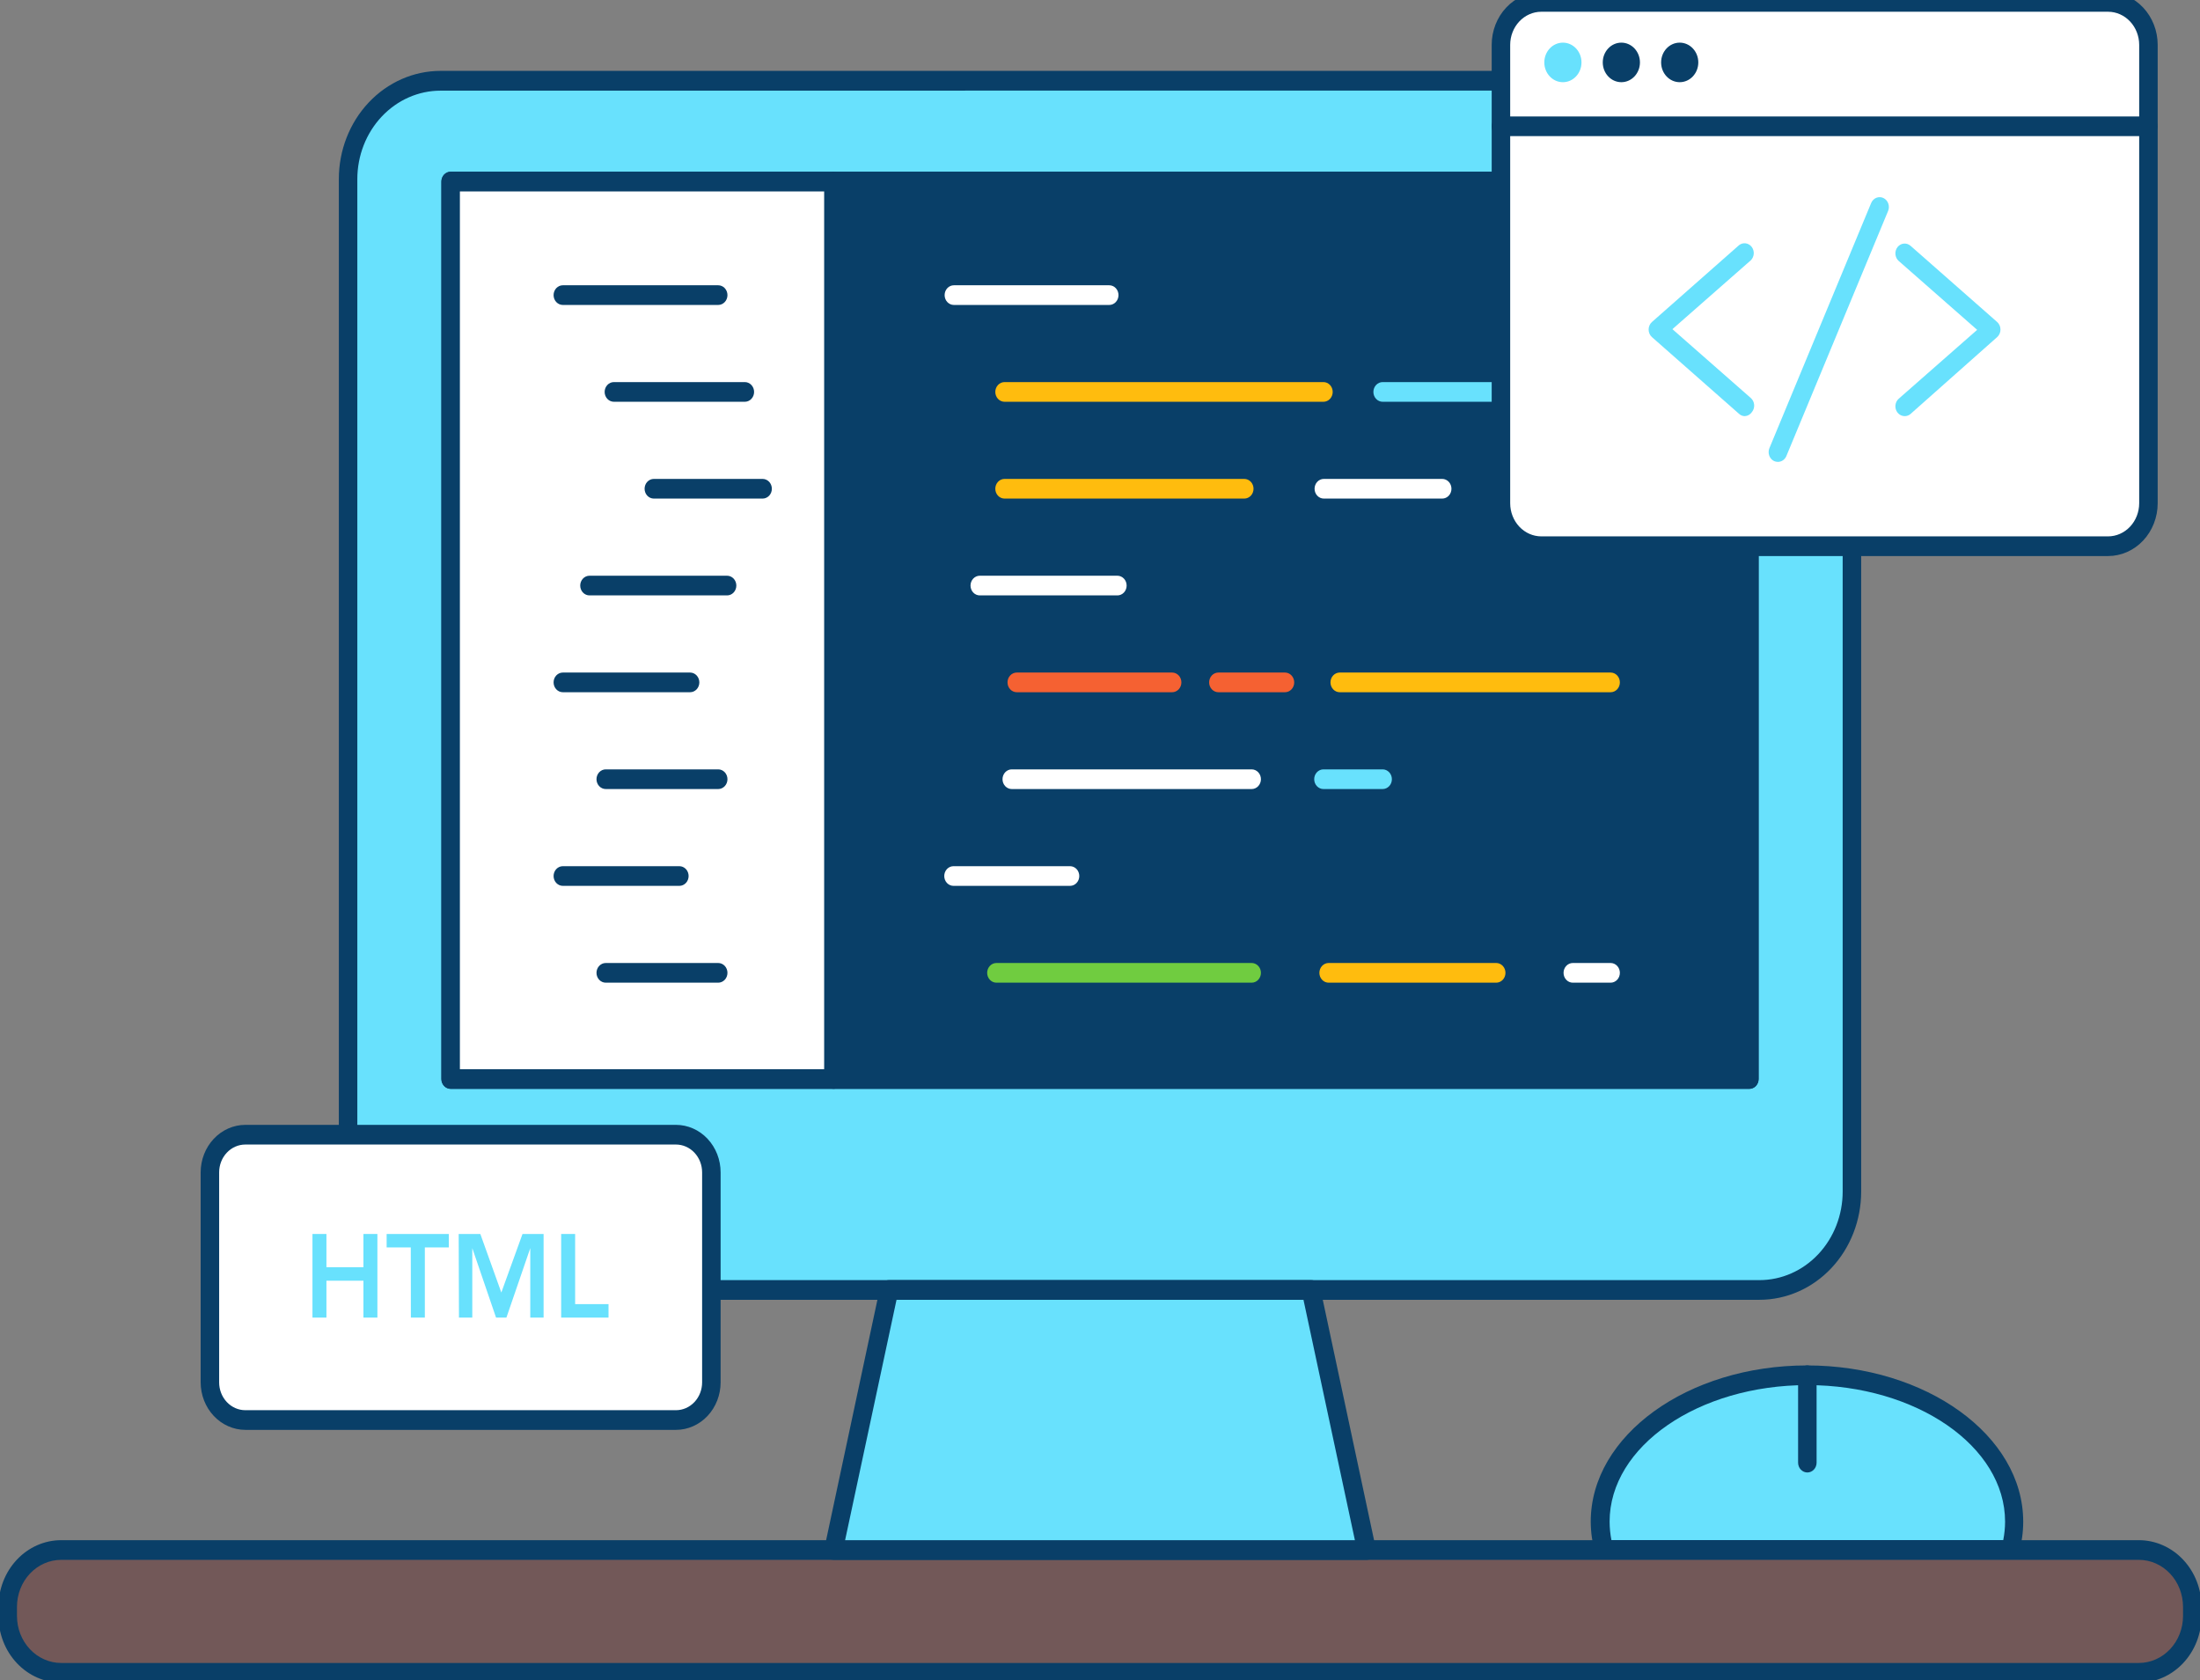 <svg width="402" height="307" viewBox="0 0 402 307" fill="none" xmlns="http://www.w3.org/2000/svg">
<rect x="0" y="0" width="402" height="307" fill="#808080" stroke="none"/>
<g clip-path="url(#clip0)">
<path d="M367.364 283.215C367.828 281.534 368.067 279.791 368.073 278.038C368.073 263.26 351.173 251.286 330.251 251.286C309.329 251.286 292.429 263.26 292.429 278.038C292.432 279.792 292.677 281.537 293.156 283.215H367.364Z" fill="#68E1FD"/>
<path d="M367.364 285.013H293.156C292.779 285.029 292.407 284.91 292.101 284.676C291.795 284.441 291.571 284.104 291.466 283.719C290.947 281.875 290.68 279.962 290.671 278.038C290.671 262.289 308.4 249.489 330.184 249.489C351.968 249.489 369.696 262.289 369.696 278.038C369.696 279.963 369.428 281.877 368.901 283.719C368.804 284.078 368.603 284.396 368.327 284.628C368.051 284.86 367.715 284.994 367.364 285.013V285.013ZM294.457 281.418H366.045C366.265 280.306 366.379 279.174 366.383 278.038C366.383 264.267 350.176 253.084 330.251 253.084C310.326 253.084 294.119 264.267 294.119 278.038C294.124 279.174 294.237 280.306 294.457 281.418Z" fill="#093F68"/>
<path d="M330.251 269.049C329.803 269.049 329.373 268.859 329.056 268.522C328.739 268.185 328.561 267.728 328.561 267.251V251.286C328.561 250.81 328.739 250.352 329.056 250.015C329.373 249.678 329.803 249.489 330.251 249.489C330.699 249.489 331.129 249.678 331.446 250.015C331.763 250.352 331.941 250.81 331.941 251.286V267.251C331.941 267.728 331.763 268.185 331.446 268.522C331.129 268.859 330.699 269.049 330.251 269.049Z" fill="#093F68"/>
<path d="M390.838 283.215H11.162C5.777 283.215 1.411 287.86 1.411 293.589V295.279C1.411 301.008 5.777 305.652 11.162 305.652H390.838C396.223 305.652 400.589 301.008 400.589 295.279V293.589C400.589 287.86 396.223 283.215 390.838 283.215Z" fill="#725858"/>
<path d="M390.838 307.45H11.162C8.129 307.445 5.222 306.161 3.077 303.88C0.932 301.598 -0.275 298.505 -0.279 295.279V293.589C-0.275 290.362 0.932 287.269 3.077 284.988C5.222 282.706 8.129 281.422 11.162 281.418H390.838C393.871 281.422 396.778 282.706 398.923 284.988C401.068 287.269 402.275 290.362 402.279 293.589V295.279C402.275 298.505 401.068 301.598 398.923 303.88C396.778 306.161 393.871 307.445 390.838 307.45V307.45ZM11.162 285.013C9.026 285.018 6.978 285.923 5.467 287.53C3.956 289.137 3.105 291.316 3.101 293.589V295.279C3.105 297.552 3.956 299.73 5.467 301.337C6.978 302.944 9.026 303.85 11.162 303.854H390.838C392.974 303.85 395.022 302.944 396.533 301.337C398.044 299.73 398.895 297.552 398.899 295.279V293.589C398.895 291.316 398.044 289.137 396.533 287.53C395.022 285.923 392.974 285.018 390.838 285.013H11.162Z" fill="#093F68"/>
<path d="M321.497 14.766H80.503C71.179 14.766 63.62 22.807 63.62 32.727V217.739C63.62 227.658 71.179 235.699 80.503 235.699H321.497C330.821 235.699 338.38 227.658 338.38 217.739V32.727C338.38 22.807 330.821 14.766 321.497 14.766Z" fill="#68E1FD"/>
<path d="M321.497 237.497H80.503C75.573 237.497 70.844 235.414 67.358 231.705C63.872 227.996 61.913 222.966 61.913 217.721V32.727C61.913 27.482 63.872 22.451 67.358 18.743C70.844 15.034 75.573 12.951 80.503 12.951H321.497C326.427 12.951 331.156 15.034 334.642 18.743C338.128 22.451 340.087 27.482 340.087 32.727V217.721C340.087 222.966 338.128 227.996 334.642 231.705C331.156 235.414 326.427 237.497 321.497 237.497ZM80.503 16.564C76.469 16.564 72.6 18.269 69.748 21.303C66.895 24.338 65.293 28.453 65.293 32.745V217.721C65.293 222.012 66.895 226.128 69.748 229.162C72.6 232.197 76.469 233.901 80.503 233.901H321.497C325.531 233.901 329.4 232.197 332.252 229.162C335.105 226.128 336.707 222.012 336.707 217.721V32.727C336.707 28.435 335.105 24.32 332.252 21.285C329.4 18.251 325.531 16.546 321.497 16.546L80.503 16.564Z" fill="#093F68"/>
<path d="M249.706 283.215H152.294L162.468 235.699H239.532L249.706 283.215Z" fill="#68E1FD"/>
<path d="M249.706 285.013H152.294C152.04 285.012 151.79 284.95 151.562 284.832C151.334 284.713 151.133 284.542 150.976 284.33C150.82 284.12 150.71 283.875 150.655 283.614C150.599 283.352 150.599 283.081 150.655 282.82L160.795 235.304C160.881 234.898 161.096 234.537 161.404 234.281C161.712 234.025 162.094 233.891 162.485 233.901H239.549C239.94 233.891 240.321 234.025 240.63 234.281C240.938 234.537 241.153 234.898 241.239 235.304L251.379 282.82C251.435 283.081 251.435 283.352 251.379 283.614C251.323 283.875 251.214 284.12 251.058 284.33C250.897 284.547 250.691 284.721 250.457 284.839C250.222 284.958 249.965 285.017 249.706 285.013ZM154.424 281.418H247.576L238.18 237.497H163.82L154.424 281.418Z" fill="#093F68"/>
<path d="M319.638 33.176H82.345V197.154H319.638V33.176Z" fill="white"/>
<path d="M319.655 198.952H82.345C81.897 198.952 81.467 198.763 81.15 198.425C80.833 198.088 80.655 197.631 80.655 197.154V33.176C80.655 32.699 80.833 32.242 81.15 31.905C81.467 31.567 81.897 31.378 82.345 31.378H319.655C320.103 31.378 320.533 31.567 320.85 31.905C321.167 32.242 321.345 32.699 321.345 33.176V197.154C321.345 197.631 321.167 198.088 320.85 198.425C320.533 198.763 320.103 198.952 319.655 198.952ZM84.035 195.356H317.965V34.974H84.035V195.356Z" fill="#093F68"/>
<path d="M152.294 33.176H82.345V197.154H152.294V33.176Z" fill="white"/>
<path d="M152.294 198.952H82.345C81.897 198.952 81.467 198.763 81.15 198.425C80.833 198.088 80.655 197.631 80.655 197.154V33.176C80.655 32.699 80.833 32.242 81.15 31.905C81.467 31.567 81.897 31.378 82.345 31.378H152.294C152.742 31.378 153.172 31.567 153.489 31.905C153.806 32.242 153.984 32.699 153.984 33.176V197.154C153.984 197.631 153.806 198.088 153.489 198.425C153.172 198.763 152.742 198.952 152.294 198.952ZM84.035 195.356H150.604V34.974H84.035V195.356Z" fill="#093F68"/>
<path d="M319.638 33.176H152.294V197.154H319.638V33.176Z" fill="#093F68"/>
<path d="M319.655 198.952H152.345C151.897 198.952 151.467 198.763 151.15 198.425C150.833 198.088 150.655 197.631 150.655 197.154V33.176C150.655 32.699 150.833 32.242 151.15 31.905C151.467 31.567 151.897 31.378 152.345 31.378H319.655C320.103 31.378 320.533 31.567 320.85 31.905C321.167 32.242 321.345 32.699 321.345 33.176V197.154C321.345 197.631 321.167 198.088 320.85 198.425C320.533 198.763 320.103 198.952 319.655 198.952ZM154.035 195.356H317.965V34.974H154.035V195.356Z" fill="#093F68"/>
<path d="M131.237 55.721H102.845C102.397 55.721 101.967 55.531 101.65 55.194C101.333 54.857 101.155 54.4 101.155 53.923C101.155 53.446 101.333 52.989 101.65 52.651C101.967 52.314 102.397 52.125 102.845 52.125H131.237C131.685 52.125 132.115 52.314 132.432 52.651C132.749 52.989 132.927 53.446 132.927 53.923C132.927 54.4 132.749 54.857 132.432 55.194C132.115 55.531 131.685 55.721 131.237 55.721Z" fill="#093F68"/>
<path d="M136.104 73.411H112.174C111.725 73.411 111.296 73.222 110.979 72.884C110.662 72.547 110.484 72.09 110.484 71.613C110.484 71.136 110.662 70.679 110.979 70.342C111.296 70.005 111.725 69.815 112.174 69.815H136.104C136.552 69.815 136.982 70.005 137.299 70.342C137.616 70.679 137.794 71.136 137.794 71.613C137.794 72.09 137.616 72.547 137.299 72.884C136.982 73.222 136.552 73.411 136.104 73.411Z" fill="#093F68"/>
<path d="M139.349 91.101H119.474C119.026 91.101 118.596 90.912 118.279 90.575C117.962 90.238 117.784 89.78 117.784 89.304C117.784 88.827 117.962 88.37 118.279 88.032C118.596 87.695 119.026 87.506 119.474 87.506H139.349C139.797 87.506 140.227 87.695 140.544 88.032C140.861 88.37 141.039 88.827 141.039 89.304C141.039 89.78 140.861 90.238 140.544 90.575C140.227 90.912 139.797 91.101 139.349 91.101V91.101Z" fill="#093F68"/>
<path d="M132.859 108.792H107.712C107.264 108.792 106.834 108.602 106.517 108.265C106.2 107.928 106.022 107.471 106.022 106.994C106.022 106.517 106.2 106.06 106.517 105.723C106.834 105.386 107.264 105.196 107.712 105.196H132.859C133.307 105.196 133.737 105.386 134.054 105.723C134.371 106.06 134.549 106.517 134.549 106.994C134.549 107.471 134.371 107.928 134.054 108.265C133.737 108.602 133.307 108.792 132.859 108.792Z" fill="#093F68"/>
<path d="M126.099 126.482H102.845C102.397 126.482 101.967 126.293 101.65 125.956C101.333 125.619 101.155 125.161 101.155 124.685C101.155 124.208 101.333 123.75 101.65 123.413C101.967 123.076 102.397 122.887 102.845 122.887H126.099C126.547 122.887 126.977 123.076 127.294 123.413C127.611 123.75 127.789 124.208 127.789 124.685C127.789 125.161 127.611 125.619 127.294 125.956C126.977 126.293 126.547 126.482 126.099 126.482V126.482Z" fill="#093F68"/>
<path d="M131.237 144.173H110.686C110.238 144.173 109.808 143.983 109.491 143.646C109.174 143.309 108.996 142.852 108.996 142.375C108.996 141.898 109.174 141.441 109.491 141.104C109.808 140.767 110.238 140.577 110.686 140.577H131.237C131.685 140.577 132.115 140.767 132.432 141.104C132.749 141.441 132.927 141.898 132.927 142.375C132.927 142.852 132.749 143.309 132.432 143.646C132.115 143.983 131.685 144.173 131.237 144.173Z" fill="#093F68"/>
<path d="M124.139 161.863H102.845C102.397 161.863 101.967 161.674 101.65 161.337C101.333 160.999 101.155 160.542 101.155 160.065C101.155 159.589 101.333 159.131 101.65 158.794C101.967 158.457 102.397 158.268 102.845 158.268H124.139C124.587 158.268 125.017 158.457 125.334 158.794C125.651 159.131 125.829 159.589 125.829 160.065C125.829 160.542 125.651 160.999 125.334 161.337C125.017 161.674 124.587 161.863 124.139 161.863Z" fill="#093F68"/>
<path d="M131.237 179.554H110.686C110.238 179.554 109.808 179.364 109.491 179.027C109.174 178.69 108.996 178.233 108.996 177.756C108.996 177.279 109.174 176.822 109.491 176.485C109.808 176.147 110.238 175.958 110.686 175.958H131.237C131.685 175.958 132.115 176.147 132.432 176.485C132.749 176.822 132.927 177.279 132.927 177.756C132.927 178.233 132.749 178.69 132.432 179.027C132.115 179.364 131.685 179.554 131.237 179.554Z" fill="#093F68"/>
<path d="M202.69 55.721H174.298C173.85 55.721 173.42 55.531 173.103 55.194C172.786 54.857 172.608 54.4 172.608 53.923C172.608 53.446 172.786 52.989 173.103 52.651C173.42 52.314 173.85 52.125 174.298 52.125H202.69C203.138 52.125 203.568 52.314 203.885 52.651C204.202 52.989 204.38 53.446 204.38 53.923C204.38 54.4 204.202 54.857 203.885 55.194C203.568 55.531 203.138 55.721 202.69 55.721Z" fill="white"/>
<path d="M241.83 73.411H183.559C183.111 73.411 182.681 73.222 182.364 72.884C182.047 72.547 181.869 72.09 181.869 71.613C181.869 71.136 182.047 70.679 182.364 70.342C182.681 70.005 183.111 69.815 183.559 69.815H241.83C242.279 69.815 242.708 70.005 243.025 70.342C243.342 70.679 243.52 71.136 243.52 71.613C243.52 72.09 243.342 72.547 243.025 72.884C242.708 73.222 242.279 73.411 241.83 73.411Z" fill="#FFBC0E"/>
<path d="M227.364 91.101H183.559C183.111 91.101 182.681 90.912 182.364 90.575C182.047 90.238 181.869 89.78 181.869 89.304C181.869 88.827 182.047 88.37 182.364 88.032C182.681 87.695 183.111 87.506 183.559 87.506H227.364C227.812 87.506 228.242 87.695 228.559 88.032C228.876 88.37 229.054 88.827 229.054 89.304C229.054 89.78 228.876 90.238 228.559 90.575C228.242 90.912 227.812 91.101 227.364 91.101Z" fill="#FFBC0E"/>
<path d="M204.245 108.792H179.03C178.582 108.792 178.152 108.602 177.835 108.265C177.518 107.928 177.34 107.471 177.34 106.994C177.34 106.517 177.518 106.06 177.835 105.723C178.152 105.386 178.582 105.196 179.03 105.196H204.177C204.625 105.196 205.055 105.386 205.372 105.723C205.689 106.06 205.867 106.517 205.867 106.994C205.867 107.471 205.689 107.928 205.372 108.265C205.055 108.602 204.625 108.792 204.177 108.792H204.245Z" fill="white"/>
<path d="M214.25 126.482H185.79C185.342 126.482 184.912 126.293 184.595 125.956C184.278 125.619 184.1 125.161 184.1 124.685C184.1 124.208 184.278 123.75 184.595 123.413C184.912 123.076 185.342 122.887 185.79 122.887H214.182C214.63 122.887 215.06 123.076 215.377 123.413C215.694 123.75 215.872 124.208 215.872 124.685C215.872 125.161 215.694 125.619 215.377 125.956C215.06 126.293 214.63 126.482 214.182 126.482H214.25Z" fill="#F56132"/>
<path d="M228.716 144.173H184.877C184.429 144.173 183.999 143.983 183.682 143.646C183.365 143.309 183.187 142.852 183.187 142.375C183.187 141.898 183.365 141.441 183.682 141.104C183.999 140.767 184.429 140.577 184.877 140.577H228.716C229.164 140.577 229.594 140.767 229.911 141.104C230.228 141.441 230.406 141.898 230.406 142.375C230.406 142.852 230.228 143.309 229.911 143.646C229.594 143.983 229.164 144.173 228.716 144.173Z" fill="white"/>
<path d="M195.524 161.863H174.23C173.782 161.863 173.352 161.674 173.035 161.337C172.718 160.999 172.54 160.542 172.54 160.065C172.54 159.589 172.718 159.131 173.035 158.794C173.352 158.457 173.782 158.268 174.23 158.268H195.524C195.973 158.268 196.402 158.457 196.719 158.794C197.036 159.131 197.214 159.589 197.214 160.065C197.214 160.542 197.036 160.999 196.719 161.337C196.402 161.674 195.973 161.863 195.524 161.863Z" fill="white"/>
<path d="M228.716 179.554H182.072C181.624 179.554 181.194 179.364 180.877 179.027C180.56 178.69 180.382 178.233 180.382 177.756C180.382 177.279 180.56 176.822 180.877 176.485C181.194 176.147 181.624 175.958 182.072 175.958H228.716C229.164 175.958 229.594 176.147 229.911 176.485C230.228 176.822 230.406 177.279 230.406 177.756C230.406 178.233 230.228 178.69 229.911 179.027C229.594 179.364 229.164 179.554 228.716 179.554Z" fill="#70CC40"/>
<path d="M273.4 179.554H242.777C242.329 179.554 241.899 179.364 241.582 179.027C241.265 178.69 241.087 178.233 241.087 177.756C241.087 177.279 241.265 176.822 241.582 176.485C241.899 176.147 242.329 175.958 242.777 175.958H273.4C273.848 175.958 274.278 176.147 274.595 176.485C274.912 176.822 275.09 177.279 275.09 177.756C275.09 178.233 274.912 178.69 274.595 179.027C274.278 179.364 273.848 179.554 273.4 179.554Z" fill="#FFBC0E"/>
<path d="M263.53 91.101H241.898C241.45 91.101 241.02 90.912 240.703 90.575C240.386 90.238 240.208 89.78 240.208 89.304C240.208 88.827 240.386 88.37 240.703 88.032C241.02 87.695 241.45 87.506 241.898 87.506H263.53C263.978 87.506 264.408 87.695 264.725 88.032C265.042 88.37 265.22 88.827 265.22 89.304C265.22 89.78 265.042 90.238 264.725 90.575C264.408 90.912 263.978 91.101 263.53 91.101Z" fill="white"/>
<path d="M294.305 73.411H252.646C252.198 73.411 251.768 73.222 251.451 72.884C251.134 72.547 250.956 72.09 250.956 71.613C250.956 71.136 251.134 70.679 251.451 70.342C251.768 70.005 252.198 69.815 252.646 69.815H294.305C294.753 69.815 295.183 70.005 295.5 70.342C295.817 70.679 295.995 71.136 295.995 71.613C295.995 72.09 295.817 72.547 295.5 72.884C295.183 73.222 294.753 73.411 294.305 73.411Z" fill="#68E1FD"/>
<path d="M287.393 91.101H275.225C274.777 91.101 274.347 90.912 274.03 90.575C273.713 90.238 273.535 89.78 273.535 89.304C273.535 88.827 273.713 88.37 274.03 88.032C274.347 87.695 274.777 87.506 275.225 87.506H287.393C287.841 87.506 288.271 87.695 288.588 88.032C288.905 88.37 289.083 88.827 289.083 89.304C289.083 89.78 288.905 90.238 288.588 90.575C288.271 90.912 287.841 91.101 287.393 91.101Z" fill="#F56132"/>
<path d="M234.8 126.482H222.632C222.184 126.482 221.754 126.293 221.437 125.956C221.12 125.619 220.942 125.161 220.942 124.685C220.942 124.208 221.12 123.75 221.437 123.413C221.754 123.076 222.184 122.887 222.632 122.887H234.8C235.248 122.887 235.678 123.076 235.995 123.413C236.312 123.75 236.49 124.208 236.49 124.685C236.49 125.161 236.312 125.619 235.995 125.956C235.678 126.293 235.248 126.482 234.8 126.482Z" fill="#F56132"/>
<path d="M294.305 126.482H244.805C244.357 126.482 243.927 126.293 243.61 125.956C243.293 125.619 243.115 125.161 243.115 124.685C243.115 124.208 243.293 123.75 243.61 123.413C243.927 123.076 244.357 122.887 244.805 122.887H294.305C294.753 122.887 295.183 123.076 295.5 123.413C295.817 123.75 295.995 124.208 295.995 124.685C295.995 125.161 295.817 125.619 295.5 125.956C295.183 126.293 294.753 126.482 294.305 126.482V126.482Z" fill="#FFBC0E"/>
<path d="M252.646 144.173H241.83C241.382 144.173 240.952 143.983 240.635 143.646C240.318 143.309 240.14 142.852 240.14 142.375C240.14 141.898 240.318 141.441 240.635 141.104C240.952 140.767 241.382 140.577 241.83 140.577H252.646C253.095 140.577 253.524 140.767 253.841 141.104C254.158 141.441 254.336 141.898 254.336 142.375C254.336 142.852 254.158 143.309 253.841 143.646C253.524 143.983 253.095 144.173 252.646 144.173Z" fill="#68E1FD"/>
<path d="M294.305 179.554H287.393C286.945 179.554 286.515 179.364 286.198 179.027C285.881 178.69 285.703 178.233 285.703 177.756C285.703 177.279 285.881 176.822 286.198 176.485C286.515 176.147 286.945 175.958 287.393 175.958H294.305C294.753 175.958 295.183 176.147 295.5 176.485C295.817 176.822 295.995 177.279 295.995 177.756C295.995 178.233 295.817 178.69 295.5 179.027C295.183 179.364 294.753 179.554 294.305 179.554Z" fill="white"/>
<path d="M385.176 0.348H281.63C277.56 0.348 274.262 3.857 274.262 8.186V91.964C274.262 96.293 277.56 99.803 281.63 99.803H385.176C389.246 99.803 392.545 96.293 392.545 91.964V8.186C392.545 3.857 389.246 0.348 385.176 0.348Z" fill="white"/>
<path d="M385.21 101.601H281.63C279.229 101.596 276.927 100.579 275.23 98.773C273.532 96.967 272.576 94.519 272.572 91.964V8.186C272.576 5.632 273.532 3.184 275.23 1.378C276.927 -0.428 279.229 -1.445 281.63 -1.45H385.21C387.611 -1.445 389.912 -0.428 391.61 1.378C393.308 3.184 394.264 5.632 394.268 8.186V91.964C394.264 94.519 393.308 96.967 391.61 98.773C389.912 100.579 387.611 101.596 385.21 101.601V101.601ZM281.63 2.146C280.125 2.15 278.684 2.788 277.62 3.92C276.556 5.052 275.956 6.586 275.952 8.186V91.964C275.956 93.565 276.556 95.099 277.62 96.231C278.684 97.362 280.125 98 281.63 98.005H385.21C386.715 98 388.156 97.362 389.22 96.231C390.284 95.099 390.884 93.565 390.888 91.964V8.186C390.884 6.586 390.284 5.052 389.22 3.92C388.156 2.788 386.715 2.15 385.21 2.146H281.63Z" fill="#093F68"/>
<path d="M392.545 24.87H274.245C273.796 24.87 273.366 24.681 273.05 24.343C272.733 24.006 272.555 23.549 272.555 23.072C272.555 22.596 272.733 22.138 273.05 21.801C273.366 21.464 273.796 21.274 274.245 21.274H392.545C392.993 21.274 393.423 21.464 393.74 21.801C394.057 22.138 394.235 22.596 394.235 23.072C394.235 23.549 394.057 24.006 393.74 24.343C393.423 24.681 392.993 24.87 392.545 24.87Z" fill="#093F68"/>
<path d="M285.585 15.018C287.461 15.018 288.981 13.4 288.981 11.405C288.981 9.409 287.461 7.791 285.585 7.791C283.708 7.791 282.188 9.409 282.188 11.405C282.188 13.4 283.708 15.018 285.585 15.018Z" fill="#68E1FD"/>
<path d="M296.265 15.018C298.141 15.018 299.662 13.4 299.662 11.405C299.662 9.409 298.141 7.791 296.265 7.791C294.389 7.791 292.868 9.409 292.868 11.405C292.868 13.4 294.389 15.018 296.265 15.018Z" fill="#093F68"/>
<path d="M306.929 15.018C308.805 15.018 310.326 13.4 310.326 11.405C310.326 9.409 308.805 7.791 306.929 7.791C305.053 7.791 303.532 9.409 303.532 11.405C303.532 13.4 305.053 15.018 306.929 15.018Z" fill="#093F68"/>
<path d="M318.844 76.036C318.453 76.042 318.074 75.895 317.779 75.622L301.859 61.599C301.668 61.431 301.514 61.219 301.408 60.98C301.302 60.741 301.248 60.479 301.248 60.215C301.248 59.951 301.302 59.69 301.408 59.45C301.514 59.211 301.668 58.999 301.859 58.831L317.779 44.79C318.127 44.521 318.558 44.404 318.985 44.462C319.412 44.52 319.801 44.749 320.075 45.102C320.348 45.454 320.485 45.905 320.458 46.361C320.43 46.818 320.239 47.246 319.925 47.558L305.594 60.143L319.925 72.728C320.096 72.879 320.238 73.064 320.342 73.273C320.445 73.482 320.509 73.711 320.53 73.947C320.55 74.182 320.527 74.42 320.461 74.645C320.395 74.871 320.287 75.081 320.145 75.263C319.998 75.489 319.804 75.676 319.579 75.81C319.353 75.944 319.102 76.021 318.844 76.036Z" fill="#68E1FD"/>
<path d="M348.03 76.036C347.782 76.036 347.536 75.978 347.312 75.867C347.087 75.755 346.888 75.591 346.729 75.388C346.586 75.207 346.479 74.997 346.413 74.771C346.347 74.546 346.324 74.308 346.344 74.073C346.365 73.837 346.428 73.608 346.532 73.399C346.636 73.19 346.777 73.004 346.948 72.854L361.28 60.269L346.948 47.684C346.778 47.533 346.636 47.348 346.533 47.139C346.429 46.929 346.366 46.701 346.345 46.465C346.325 46.23 346.348 45.992 346.414 45.767C346.48 45.541 346.587 45.331 346.729 45.149C346.871 44.968 347.045 44.817 347.242 44.707C347.438 44.597 347.653 44.529 347.875 44.508C348.096 44.486 348.319 44.511 348.531 44.581C348.744 44.651 348.941 44.764 349.112 44.916L364.93 58.831C365.121 58.999 365.276 59.211 365.381 59.45C365.487 59.69 365.542 59.951 365.542 60.215C365.542 60.479 365.487 60.74 365.381 60.98C365.276 61.219 365.121 61.431 364.93 61.599L349.044 75.694C348.749 75.921 348.394 76.041 348.03 76.036V76.036Z" fill="#68E1FD"/>
<path d="M324.86 84.395C324.628 84.391 324.399 84.343 324.184 84.252C323.981 84.156 323.797 84.019 323.644 83.848C323.491 83.677 323.371 83.476 323.291 83.255C323.211 83.035 323.172 82.8 323.178 82.564C323.183 82.327 323.232 82.095 323.322 81.879L341.912 37.095C342.002 36.879 342.131 36.684 342.292 36.521C342.452 36.358 342.642 36.23 342.849 36.145C343.056 36.06 343.277 36.019 343.499 36.025C343.721 36.03 343.94 36.083 344.143 36.178C344.346 36.274 344.53 36.411 344.683 36.582C344.836 36.753 344.956 36.954 345.036 37.175C345.116 37.395 345.155 37.63 345.149 37.866C345.144 38.103 345.095 38.335 345.005 38.551L326.415 83.335C326.28 83.653 326.062 83.923 325.786 84.111C325.51 84.299 325.188 84.398 324.86 84.395V84.395Z" fill="#68E1FD"/>
<path d="M123.513 207.33H44.827C41.252 207.33 38.354 210.413 38.354 214.215V252.563C38.354 256.366 41.252 259.448 44.827 259.448H123.513C127.088 259.448 129.986 256.366 129.986 252.563V214.215C129.986 210.413 127.088 207.33 123.513 207.33Z" fill="white"/>
<path d="M123.514 261.264H44.827C42.664 261.259 40.59 260.343 39.06 258.716C37.53 257.088 36.669 254.882 36.664 252.581V214.215C36.669 211.914 37.53 209.708 39.06 208.081C40.59 206.453 42.664 205.537 44.827 205.532H123.514C124.585 205.532 125.647 205.757 126.637 206.193C127.628 206.629 128.527 207.269 129.285 208.075C130.043 208.882 130.645 209.839 131.055 210.892C131.465 211.946 131.676 213.075 131.676 214.215V252.581C131.676 254.884 130.816 257.092 129.285 258.721C127.755 260.349 125.678 261.264 123.514 261.264V261.264ZM44.827 209.128C43.559 209.128 42.342 209.664 41.445 210.618C40.548 211.572 40.044 212.866 40.044 214.215V252.581C40.044 253.93 40.548 255.224 41.445 256.178C42.342 257.132 43.559 257.669 44.827 257.669H123.514C124.142 257.669 124.764 257.537 125.344 257.281C125.924 257.026 126.451 256.651 126.895 256.178C127.34 255.706 127.692 255.145 127.932 254.528C128.172 253.91 128.296 253.249 128.296 252.581V214.215C128.296 213.547 128.172 212.886 127.932 212.268C127.692 211.651 127.34 211.09 126.895 210.618C126.451 210.145 125.924 209.771 125.344 209.515C124.764 209.259 124.142 209.128 123.514 209.128H44.827Z" fill="#093F68"/>
<path d="M57.096 225.47H59.648V231.546H66.408V225.47H68.96V240.751H66.408V234.009H59.648V240.751H57.096V225.47Z" fill="#68E1FD"/>
<path d="M75.061 227.933H70.65V225.47H82.007V227.933H77.63V240.751H75.078L75.061 227.933Z" fill="#68E1FD"/>
<path d="M83.815 225.47H87.77L91.606 236.167L95.476 225.47H99.33V240.751H96.896V228.059L92.536 240.751H90.643L86.3 228.059V240.751H83.866L83.815 225.47Z" fill="#68E1FD"/>
<path d="M102.541 225.47H105.092V238.288H111.193V240.751H102.541V225.47Z" fill="#68E1FD"/>
</g>
<defs>
<clipPath id="clip0">
<rect width="402" height="307" fill="white"/>
</clipPath>
</defs>
</svg>

